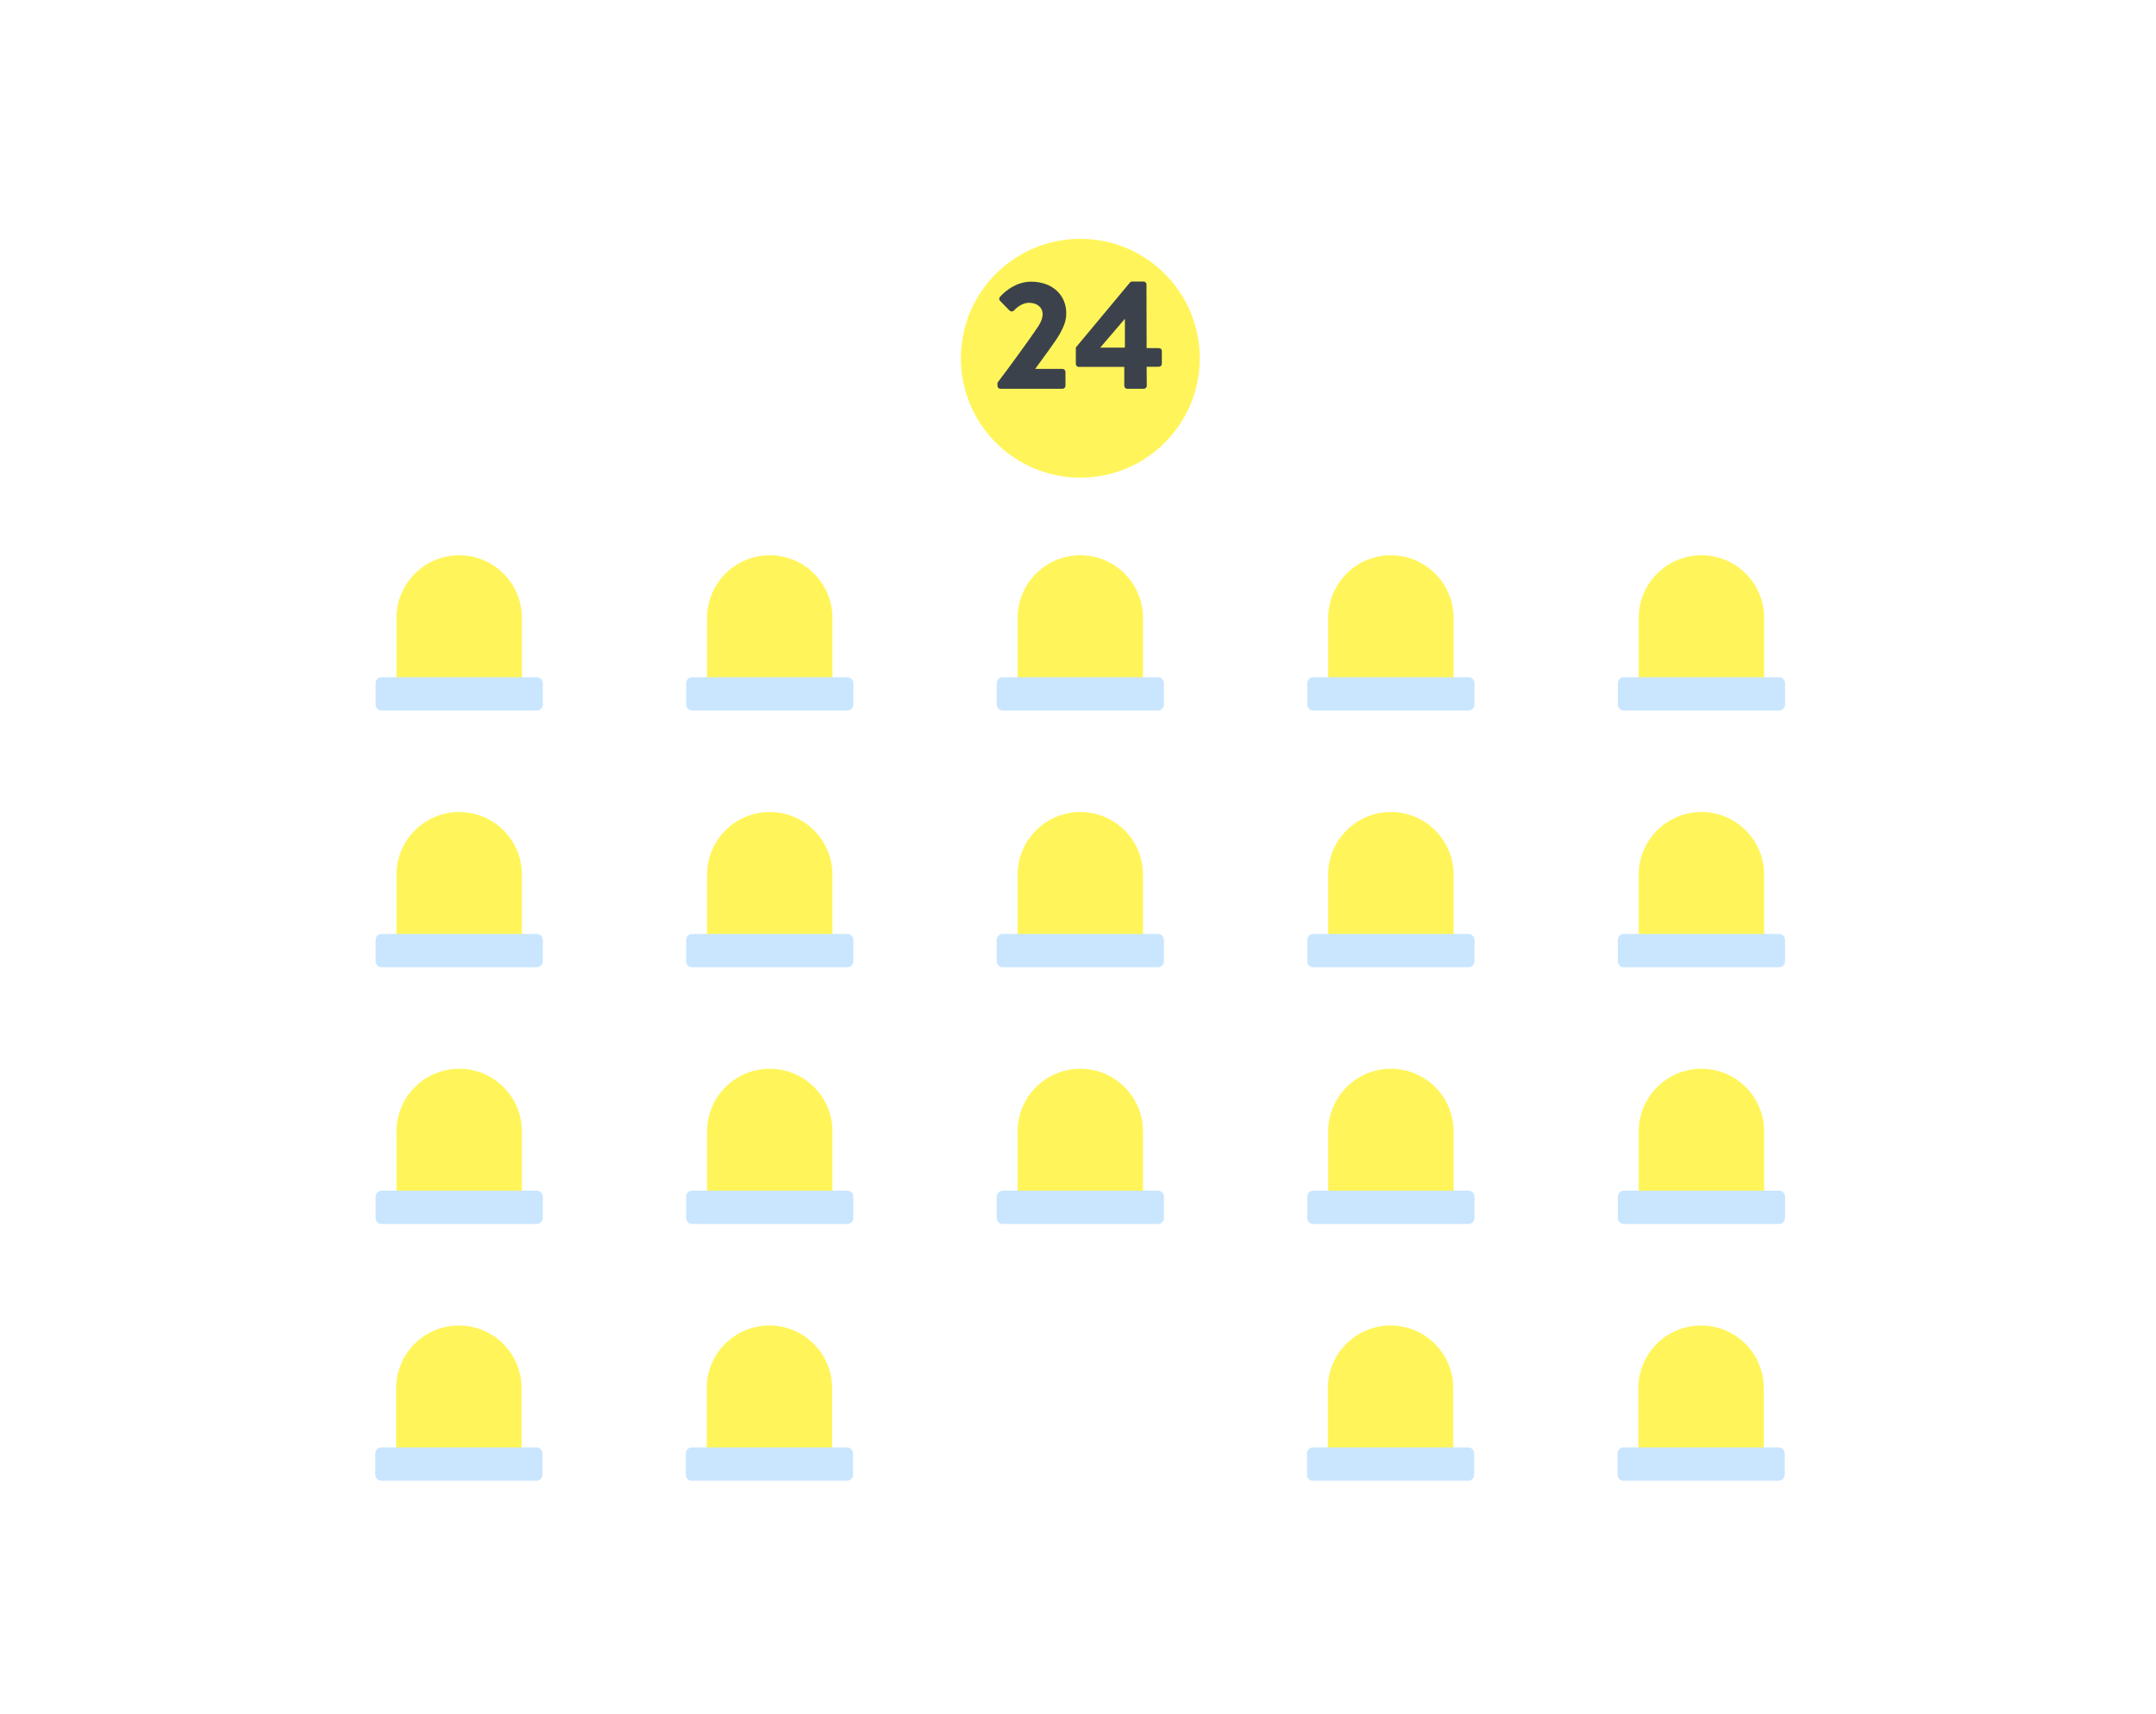 <svg width="361" height="287" viewBox="0 0 361 287" fill="none" xmlns="http://www.w3.org/2000/svg">
<g filter="url(#filter0_di_101_22485)">
<circle cx="180.889" cy="56" r="20" fill="#FFF55A"/>
</g>
<path d="M167.014 64.621C167.014 64.881 167.222 65.115 167.508 65.115H177.908C178.168 65.115 178.402 64.881 178.402 64.621V62.281C178.402 62.021 178.168 61.787 177.908 61.787H173.332C174.554 60.071 176.686 57.289 177.518 55.807C178.142 54.585 178.532 53.805 178.532 52.427C178.532 49.541 176.348 47.175 172.63 47.175C169.536 47.175 167.43 49.723 167.43 49.723C167.248 49.931 167.274 50.243 167.456 50.399L169.042 52.011C169.25 52.219 169.562 52.219 169.77 52.011C170.264 51.465 171.226 50.711 172.292 50.711C173.748 50.711 174.58 51.595 174.58 52.583C174.58 53.311 174.242 54.039 173.904 54.559C172.37 56.899 168.522 62.125 167.014 64.101V64.621ZM180.63 61.449H188.248V64.621C188.248 64.881 188.482 65.115 188.742 65.115H191.524C191.784 65.115 192.018 64.881 192.018 64.621L191.992 61.423H194.046C194.332 61.423 194.54 61.189 194.54 60.929V58.771C194.54 58.511 194.332 58.303 194.046 58.303H191.992L191.966 47.643C191.966 47.357 191.732 47.149 191.472 47.149H189.6C189.366 47.149 189.288 47.227 189.21 47.305L180.136 58.199V60.955C180.136 61.215 180.344 61.449 180.63 61.449ZM184.218 58.225L188.352 53.389V58.225H184.218Z" fill="#0C1648" fill-opacity="0.8"/>
<g filter="url(#filter1_di_101_22485)">
<path d="M66.389 99.5C66.389 93.701 71.09 89 76.889 89C82.688 89 87.389 93.701 87.389 99.5V113.419H66.389V99.5Z" fill="#FFF55A"/>
</g>
<path d="M62.889 114.419C62.889 113.866 63.337 113.419 63.889 113.419H89.889C90.441 113.419 90.889 113.866 90.889 114.419V118C90.889 118.552 90.441 119 89.889 119H63.889C63.337 119 62.889 118.552 62.889 118V114.419Z" fill="#CAE6FF"/>
<g filter="url(#filter2_di_101_22485)">
<path d="M118.389 99.5C118.389 93.701 123.09 89 128.889 89C134.688 89 139.389 93.701 139.389 99.5V113.419H118.389V99.5Z" fill="#FFF55A"/>
</g>
<path d="M114.889 114.419C114.889 113.866 115.337 113.419 115.889 113.419H141.889C142.441 113.419 142.889 113.866 142.889 114.419V118C142.889 118.552 142.441 119 141.889 119H115.889C115.337 119 114.889 118.552 114.889 118V114.419Z" fill="#CAE6FF"/>
<g filter="url(#filter3_di_101_22485)">
<path d="M170.389 99.5C170.389 93.701 175.09 89 180.889 89C186.688 89 191.389 93.701 191.389 99.5V113.419H170.389V99.5Z" fill="#FFF55A"/>
</g>
<path d="M166.889 114.419C166.889 113.866 167.337 113.419 167.889 113.419H193.889C194.441 113.419 194.889 113.866 194.889 114.419V118C194.889 118.552 194.441 119 193.889 119H167.889C167.337 119 166.889 118.552 166.889 118V114.419Z" fill="#CAE6FF"/>
<g filter="url(#filter4_di_101_22485)">
<path d="M222.389 99.5C222.389 93.701 227.09 89 232.889 89C238.688 89 243.389 93.701 243.389 99.5V113.419H222.389V99.5Z" fill="#FFF55A"/>
</g>
<path d="M218.889 114.419C218.889 113.866 219.337 113.419 219.889 113.419H245.889C246.441 113.419 246.889 113.866 246.889 114.419V118C246.889 118.552 246.441 119 245.889 119H219.889C219.337 119 218.889 118.552 218.889 118V114.419Z" fill="#CAE6FF"/>
<g filter="url(#filter5_di_101_22485)">
<path d="M274.389 99.5C274.389 93.701 279.09 89 284.889 89C290.688 89 295.389 93.701 295.389 99.5V113.419H274.389V99.5Z" fill="#FFF55A"/>
</g>
<path d="M270.889 114.419C270.889 113.866 271.337 113.419 271.889 113.419H297.889C298.441 113.419 298.889 113.866 298.889 114.419V118C298.889 118.552 298.441 119 297.889 119H271.889C271.337 119 270.889 118.552 270.889 118V114.419Z" fill="#CAE6FF"/>
<g filter="url(#filter6_di_101_22485)">
<path d="M66.389 142.5C66.389 136.701 71.09 132 76.889 132C82.688 132 87.389 136.701 87.389 142.5V156.419H66.389V142.5Z" fill="#FFF55A"/>
</g>
<path d="M62.889 157.419C62.889 156.866 63.337 156.419 63.889 156.419H89.889C90.441 156.419 90.889 156.866 90.889 157.419V161C90.889 161.552 90.441 162 89.889 162H63.889C63.337 162 62.889 161.552 62.889 161V157.419Z" fill="#CAE6FF"/>
<g filter="url(#filter7_di_101_22485)">
<path d="M118.389 142.5C118.389 136.701 123.09 132 128.889 132C134.688 132 139.389 136.701 139.389 142.5V156.419H118.389V142.5Z" fill="#FFF55A"/>
</g>
<path d="M114.889 157.419C114.889 156.866 115.337 156.419 115.889 156.419H141.889C142.441 156.419 142.889 156.866 142.889 157.419V161C142.889 161.552 142.441 162 141.889 162H115.889C115.337 162 114.889 161.552 114.889 161V157.419Z" fill="#CAE6FF"/>
<g filter="url(#filter8_di_101_22485)">
<path d="M170.389 142.5C170.389 136.701 175.09 132 180.889 132C186.688 132 191.389 136.701 191.389 142.5V156.419H170.389V142.5Z" fill="#FFF55A"/>
</g>
<path d="M166.889 157.419C166.889 156.866 167.337 156.419 167.889 156.419H193.889C194.441 156.419 194.889 156.866 194.889 157.419V161C194.889 161.552 194.441 162 193.889 162H167.889C167.337 162 166.889 161.552 166.889 161V157.419Z" fill="#CAE6FF"/>
<g filter="url(#filter9_di_101_22485)">
<path d="M222.389 142.5C222.389 136.701 227.09 132 232.889 132C238.688 132 243.389 136.701 243.389 142.5V156.419H222.389V142.5Z" fill="#FFF55A"/>
</g>
<path d="M218.889 157.419C218.889 156.866 219.337 156.419 219.889 156.419H245.889C246.441 156.419 246.889 156.866 246.889 157.419V161C246.889 161.552 246.441 162 245.889 162H219.889C219.337 162 218.889 161.552 218.889 161V157.419Z" fill="#CAE6FF"/>
<g filter="url(#filter10_di_101_22485)">
<path d="M274.389 142.5C274.389 136.701 279.09 132 284.889 132C290.688 132 295.389 136.701 295.389 142.5V156.419H274.389V142.5Z" fill="#FFF55A"/>
</g>
<path d="M270.889 157.419C270.889 156.866 271.337 156.419 271.889 156.419H297.889C298.441 156.419 298.889 156.866 298.889 157.419V161C298.889 161.552 298.441 162 297.889 162H271.889C271.337 162 270.889 161.552 270.889 161V157.419Z" fill="#CAE6FF"/>
<g filter="url(#filter11_di_101_22485)">
<path d="M66.389 185.5C66.389 179.701 71.09 175 76.889 175C82.688 175 87.389 179.701 87.389 185.5V199.419H66.389V185.5Z" fill="#FFF55A"/>
</g>
<path d="M62.889 200.419C62.889 199.866 63.337 199.419 63.889 199.419H89.889C90.441 199.419 90.889 199.866 90.889 200.419V204C90.889 204.552 90.441 205 89.889 205H63.889C63.337 205 62.889 204.552 62.889 204V200.419Z" fill="#CAE6FF"/>
<g filter="url(#filter12_di_101_22485)">
<path d="M118.389 185.5C118.389 179.701 123.09 175 128.889 175C134.688 175 139.389 179.701 139.389 185.5V199.419H118.389V185.5Z" fill="#FFF55A"/>
</g>
<path d="M114.889 200.419C114.889 199.866 115.337 199.419 115.889 199.419H141.889C142.441 199.419 142.889 199.866 142.889 200.419V204C142.889 204.552 142.441 205 141.889 205H115.889C115.337 205 114.889 204.552 114.889 204V200.419Z" fill="#CAE6FF"/>
<g filter="url(#filter13_di_101_22485)">
<path d="M170.389 185.5C170.389 179.701 175.09 175 180.889 175C186.688 175 191.389 179.701 191.389 185.5V199.419H170.389V185.5Z" fill="#FFF55A"/>
</g>
<path d="M166.889 200.419C166.889 199.866 167.337 199.419 167.889 199.419H193.889C194.441 199.419 194.889 199.866 194.889 200.419V204C194.889 204.552 194.441 205 193.889 205H167.889C167.337 205 166.889 204.552 166.889 204V200.419Z" fill="#CAE6FF"/>
<g filter="url(#filter14_di_101_22485)">
<path d="M222.389 185.5C222.389 179.701 227.09 175 232.889 175C238.688 175 243.389 179.701 243.389 185.5V199.419H222.389V185.5Z" fill="#FFF55A"/>
</g>
<path d="M218.889 200.419C218.889 199.866 219.337 199.419 219.889 199.419H245.889C246.441 199.419 246.889 199.866 246.889 200.419V204C246.889 204.552 246.441 205 245.889 205H219.889C219.337 205 218.889 204.552 218.889 204V200.419Z" fill="#CAE6FF"/>
<g filter="url(#filter15_di_101_22485)">
<path d="M274.389 185.5C274.389 179.701 279.09 175 284.889 175C290.688 175 295.389 179.701 295.389 185.5V199.419H274.389V185.5Z" fill="#FFF55A"/>
</g>
<path d="M270.889 200.419C270.889 199.866 271.337 199.419 271.889 199.419H297.889C298.441 199.419 298.889 199.866 298.889 200.419V204C298.889 204.552 298.441 205 297.889 205H271.889C271.337 205 270.889 204.552 270.889 204V200.419Z" fill="#CAE6FF"/>
<g filter="url(#filter16_di_101_22485)">
<path d="M66.334 228.5C66.334 222.701 71.035 218 76.834 218C82.633 218 87.334 222.701 87.334 228.5V242.419H66.334V228.5Z" fill="#FFF55A"/>
</g>
<path d="M62.834 243.419C62.834 242.866 63.281 242.419 63.834 242.419H89.834C90.386 242.419 90.834 242.866 90.834 243.419V247C90.834 247.552 90.386 248 89.834 248H63.834C63.281 248 62.834 247.552 62.834 247V243.419Z" fill="#CAE6FF"/>
<g filter="url(#filter17_di_101_22485)">
<path d="M118.334 228.5C118.334 222.701 123.035 218 128.834 218C134.633 218 139.334 222.701 139.334 228.5V242.419H118.334V228.5Z" fill="#FFF55A"/>
</g>
<path d="M114.834 243.419C114.834 242.866 115.281 242.419 115.834 242.419H141.834C142.386 242.419 142.834 242.866 142.834 243.419V247C142.834 247.552 142.386 248 141.834 248H115.834C115.281 248 114.834 247.552 114.834 247V243.419Z" fill="#CAE6FF"/>
<g filter="url(#filter18_di_101_22485)">
<path d="M222.334 228.5C222.334 222.701 227.035 218 232.834 218C238.633 218 243.334 222.701 243.334 228.5V242.419H222.334V228.5Z" fill="#FFF55A"/>
</g>
<path d="M218.834 243.419C218.834 242.866 219.281 242.419 219.834 242.419H245.834C246.386 242.419 246.834 242.866 246.834 243.419V247C246.834 247.552 246.386 248 245.834 248H219.834C219.281 248 218.834 247.552 218.834 247V243.419Z" fill="#CAE6FF"/>
<g filter="url(#filter19_di_101_22485)">
<path d="M274.334 228.5C274.334 222.701 279.035 218 284.834 218C290.633 218 295.334 222.701 295.334 228.5V242.419H274.334V228.5Z" fill="#FFF55A"/>
</g>
<path d="M270.834 243.419C270.834 242.866 271.281 242.419 271.834 242.419H297.834C298.386 242.419 298.834 242.866 298.834 243.419V247C298.834 247.552 298.386 248 297.834 248H271.834C271.281 248 270.834 247.552 270.834 247V243.419Z" fill="#CAE6FF"/>
<defs>
<filter id="filter0_di_101_22485" x="120.889" y="0" width="120" height="120" filterUnits="userSpaceOnUse" color-interpolation-filters="sRGB">
<feFlood flood-opacity="0" result="BackgroundImageFix"/>
<feColorMatrix in="SourceAlpha" type="matrix" values="0 0 0 0 0 0 0 0 0 0 0 0 0 0 0 0 0 0 127 0" result="hardAlpha"/>
<feOffset dy="4"/>
<feGaussianBlur stdDeviation="20"/>
<feComposite in2="hardAlpha" operator="out"/>
<feColorMatrix type="matrix" values="0 0 0 0 1 0 0 0 0 0.819 0 0 0 0 0.353 0 0 0 1 0"/>
<feBlend mode="normal" in2="BackgroundImageFix" result="effect1_dropShadow_101_22485"/>
<feBlend mode="normal" in="SourceGraphic" in2="effect1_dropShadow_101_22485" result="shape"/>
<feColorMatrix in="SourceAlpha" type="matrix" values="0 0 0 0 0 0 0 0 0 0 0 0 0 0 0 0 0 0 127 0" result="hardAlpha"/>
<feOffset/>
<feGaussianBlur stdDeviation="4"/>
<feComposite in2="hardAlpha" operator="arithmetic" k2="-1" k3="1"/>
<feColorMatrix type="matrix" values="0 0 0 0 0.957 0 0 0 0 0.784 0 0 0 0 0.173 0 0 0 1 0"/>
<feBlend mode="normal" in2="shape" result="effect2_innerShadow_101_22485"/>
</filter>
<filter id="filter1_di_101_22485" x="26.389" y="53" width="101" height="104.419" filterUnits="userSpaceOnUse" color-interpolation-filters="sRGB">
<feFlood flood-opacity="0" result="BackgroundImageFix"/>
<feColorMatrix in="SourceAlpha" type="matrix" values="0 0 0 0 0 0 0 0 0 0 0 0 0 0 0 0 0 0 127 0" result="hardAlpha"/>
<feOffset dy="4"/>
<feGaussianBlur stdDeviation="20"/>
<feComposite in2="hardAlpha" operator="out"/>
<feColorMatrix type="matrix" values="0 0 0 0 1 0 0 0 0 0.819 0 0 0 0 0.353 0 0 0 1 0"/>
<feBlend mode="normal" in2="BackgroundImageFix" result="effect1_dropShadow_101_22485"/>
<feBlend mode="normal" in="SourceGraphic" in2="effect1_dropShadow_101_22485" result="shape"/>
<feColorMatrix in="SourceAlpha" type="matrix" values="0 0 0 0 0 0 0 0 0 0 0 0 0 0 0 0 0 0 127 0" result="hardAlpha"/>
<feOffset/>
<feGaussianBlur stdDeviation="4"/>
<feComposite in2="hardAlpha" operator="arithmetic" k2="-1" k3="1"/>
<feColorMatrix type="matrix" values="0 0 0 0 0.957 0 0 0 0 0.784 0 0 0 0 0.173 0 0 0 1 0"/>
<feBlend mode="normal" in2="shape" result="effect2_innerShadow_101_22485"/>
</filter>
<filter id="filter2_di_101_22485" x="78.389" y="53" width="101" height="104.419" filterUnits="userSpaceOnUse" color-interpolation-filters="sRGB">
<feFlood flood-opacity="0" result="BackgroundImageFix"/>
<feColorMatrix in="SourceAlpha" type="matrix" values="0 0 0 0 0 0 0 0 0 0 0 0 0 0 0 0 0 0 127 0" result="hardAlpha"/>
<feOffset dy="4"/>
<feGaussianBlur stdDeviation="20"/>
<feComposite in2="hardAlpha" operator="out"/>
<feColorMatrix type="matrix" values="0 0 0 0 1 0 0 0 0 0.819 0 0 0 0 0.353 0 0 0 1 0"/>
<feBlend mode="normal" in2="BackgroundImageFix" result="effect1_dropShadow_101_22485"/>
<feBlend mode="normal" in="SourceGraphic" in2="effect1_dropShadow_101_22485" result="shape"/>
<feColorMatrix in="SourceAlpha" type="matrix" values="0 0 0 0 0 0 0 0 0 0 0 0 0 0 0 0 0 0 127 0" result="hardAlpha"/>
<feOffset/>
<feGaussianBlur stdDeviation="4"/>
<feComposite in2="hardAlpha" operator="arithmetic" k2="-1" k3="1"/>
<feColorMatrix type="matrix" values="0 0 0 0 0.957 0 0 0 0 0.784 0 0 0 0 0.173 0 0 0 1 0"/>
<feBlend mode="normal" in2="shape" result="effect2_innerShadow_101_22485"/>
</filter>
<filter id="filter3_di_101_22485" x="130.389" y="53" width="101" height="104.419" filterUnits="userSpaceOnUse" color-interpolation-filters="sRGB">
<feFlood flood-opacity="0" result="BackgroundImageFix"/>
<feColorMatrix in="SourceAlpha" type="matrix" values="0 0 0 0 0 0 0 0 0 0 0 0 0 0 0 0 0 0 127 0" result="hardAlpha"/>
<feOffset dy="4"/>
<feGaussianBlur stdDeviation="20"/>
<feComposite in2="hardAlpha" operator="out"/>
<feColorMatrix type="matrix" values="0 0 0 0 1 0 0 0 0 0.819 0 0 0 0 0.353 0 0 0 1 0"/>
<feBlend mode="normal" in2="BackgroundImageFix" result="effect1_dropShadow_101_22485"/>
<feBlend mode="normal" in="SourceGraphic" in2="effect1_dropShadow_101_22485" result="shape"/>
<feColorMatrix in="SourceAlpha" type="matrix" values="0 0 0 0 0 0 0 0 0 0 0 0 0 0 0 0 0 0 127 0" result="hardAlpha"/>
<feOffset/>
<feGaussianBlur stdDeviation="4"/>
<feComposite in2="hardAlpha" operator="arithmetic" k2="-1" k3="1"/>
<feColorMatrix type="matrix" values="0 0 0 0 0.957 0 0 0 0 0.784 0 0 0 0 0.173 0 0 0 1 0"/>
<feBlend mode="normal" in2="shape" result="effect2_innerShadow_101_22485"/>
</filter>
<filter id="filter4_di_101_22485" x="182.389" y="53" width="101" height="104.419" filterUnits="userSpaceOnUse" color-interpolation-filters="sRGB">
<feFlood flood-opacity="0" result="BackgroundImageFix"/>
<feColorMatrix in="SourceAlpha" type="matrix" values="0 0 0 0 0 0 0 0 0 0 0 0 0 0 0 0 0 0 127 0" result="hardAlpha"/>
<feOffset dy="4"/>
<feGaussianBlur stdDeviation="20"/>
<feComposite in2="hardAlpha" operator="out"/>
<feColorMatrix type="matrix" values="0 0 0 0 1 0 0 0 0 0.819 0 0 0 0 0.353 0 0 0 1 0"/>
<feBlend mode="normal" in2="BackgroundImageFix" result="effect1_dropShadow_101_22485"/>
<feBlend mode="normal" in="SourceGraphic" in2="effect1_dropShadow_101_22485" result="shape"/>
<feColorMatrix in="SourceAlpha" type="matrix" values="0 0 0 0 0 0 0 0 0 0 0 0 0 0 0 0 0 0 127 0" result="hardAlpha"/>
<feOffset/>
<feGaussianBlur stdDeviation="4"/>
<feComposite in2="hardAlpha" operator="arithmetic" k2="-1" k3="1"/>
<feColorMatrix type="matrix" values="0 0 0 0 0.957 0 0 0 0 0.784 0 0 0 0 0.173 0 0 0 1 0"/>
<feBlend mode="normal" in2="shape" result="effect2_innerShadow_101_22485"/>
</filter>
<filter id="filter5_di_101_22485" x="234.389" y="53" width="101" height="104.419" filterUnits="userSpaceOnUse" color-interpolation-filters="sRGB">
<feFlood flood-opacity="0" result="BackgroundImageFix"/>
<feColorMatrix in="SourceAlpha" type="matrix" values="0 0 0 0 0 0 0 0 0 0 0 0 0 0 0 0 0 0 127 0" result="hardAlpha"/>
<feOffset dy="4"/>
<feGaussianBlur stdDeviation="20"/>
<feComposite in2="hardAlpha" operator="out"/>
<feColorMatrix type="matrix" values="0 0 0 0 1 0 0 0 0 0.819 0 0 0 0 0.353 0 0 0 1 0"/>
<feBlend mode="normal" in2="BackgroundImageFix" result="effect1_dropShadow_101_22485"/>
<feBlend mode="normal" in="SourceGraphic" in2="effect1_dropShadow_101_22485" result="shape"/>
<feColorMatrix in="SourceAlpha" type="matrix" values="0 0 0 0 0 0 0 0 0 0 0 0 0 0 0 0 0 0 127 0" result="hardAlpha"/>
<feOffset/>
<feGaussianBlur stdDeviation="4"/>
<feComposite in2="hardAlpha" operator="arithmetic" k2="-1" k3="1"/>
<feColorMatrix type="matrix" values="0 0 0 0 0.957 0 0 0 0 0.784 0 0 0 0 0.173 0 0 0 1 0"/>
<feBlend mode="normal" in2="shape" result="effect2_innerShadow_101_22485"/>
</filter>
<filter id="filter6_di_101_22485" x="26.389" y="96" width="101" height="104.419" filterUnits="userSpaceOnUse" color-interpolation-filters="sRGB">
<feFlood flood-opacity="0" result="BackgroundImageFix"/>
<feColorMatrix in="SourceAlpha" type="matrix" values="0 0 0 0 0 0 0 0 0 0 0 0 0 0 0 0 0 0 127 0" result="hardAlpha"/>
<feOffset dy="4"/>
<feGaussianBlur stdDeviation="20"/>
<feComposite in2="hardAlpha" operator="out"/>
<feColorMatrix type="matrix" values="0 0 0 0 1 0 0 0 0 0.819 0 0 0 0 0.353 0 0 0 1 0"/>
<feBlend mode="normal" in2="BackgroundImageFix" result="effect1_dropShadow_101_22485"/>
<feBlend mode="normal" in="SourceGraphic" in2="effect1_dropShadow_101_22485" result="shape"/>
<feColorMatrix in="SourceAlpha" type="matrix" values="0 0 0 0 0 0 0 0 0 0 0 0 0 0 0 0 0 0 127 0" result="hardAlpha"/>
<feOffset/>
<feGaussianBlur stdDeviation="4"/>
<feComposite in2="hardAlpha" operator="arithmetic" k2="-1" k3="1"/>
<feColorMatrix type="matrix" values="0 0 0 0 0.957 0 0 0 0 0.784 0 0 0 0 0.173 0 0 0 1 0"/>
<feBlend mode="normal" in2="shape" result="effect2_innerShadow_101_22485"/>
</filter>
<filter id="filter7_di_101_22485" x="78.389" y="96" width="101" height="104.419" filterUnits="userSpaceOnUse" color-interpolation-filters="sRGB">
<feFlood flood-opacity="0" result="BackgroundImageFix"/>
<feColorMatrix in="SourceAlpha" type="matrix" values="0 0 0 0 0 0 0 0 0 0 0 0 0 0 0 0 0 0 127 0" result="hardAlpha"/>
<feOffset dy="4"/>
<feGaussianBlur stdDeviation="20"/>
<feComposite in2="hardAlpha" operator="out"/>
<feColorMatrix type="matrix" values="0 0 0 0 1 0 0 0 0 0.819 0 0 0 0 0.353 0 0 0 1 0"/>
<feBlend mode="normal" in2="BackgroundImageFix" result="effect1_dropShadow_101_22485"/>
<feBlend mode="normal" in="SourceGraphic" in2="effect1_dropShadow_101_22485" result="shape"/>
<feColorMatrix in="SourceAlpha" type="matrix" values="0 0 0 0 0 0 0 0 0 0 0 0 0 0 0 0 0 0 127 0" result="hardAlpha"/>
<feOffset/>
<feGaussianBlur stdDeviation="4"/>
<feComposite in2="hardAlpha" operator="arithmetic" k2="-1" k3="1"/>
<feColorMatrix type="matrix" values="0 0 0 0 0.957 0 0 0 0 0.784 0 0 0 0 0.173 0 0 0 1 0"/>
<feBlend mode="normal" in2="shape" result="effect2_innerShadow_101_22485"/>
</filter>
<filter id="filter8_di_101_22485" x="130.389" y="96" width="101" height="104.419" filterUnits="userSpaceOnUse" color-interpolation-filters="sRGB">
<feFlood flood-opacity="0" result="BackgroundImageFix"/>
<feColorMatrix in="SourceAlpha" type="matrix" values="0 0 0 0 0 0 0 0 0 0 0 0 0 0 0 0 0 0 127 0" result="hardAlpha"/>
<feOffset dy="4"/>
<feGaussianBlur stdDeviation="20"/>
<feComposite in2="hardAlpha" operator="out"/>
<feColorMatrix type="matrix" values="0 0 0 0 1 0 0 0 0 0.819 0 0 0 0 0.353 0 0 0 1 0"/>
<feBlend mode="normal" in2="BackgroundImageFix" result="effect1_dropShadow_101_22485"/>
<feBlend mode="normal" in="SourceGraphic" in2="effect1_dropShadow_101_22485" result="shape"/>
<feColorMatrix in="SourceAlpha" type="matrix" values="0 0 0 0 0 0 0 0 0 0 0 0 0 0 0 0 0 0 127 0" result="hardAlpha"/>
<feOffset/>
<feGaussianBlur stdDeviation="4"/>
<feComposite in2="hardAlpha" operator="arithmetic" k2="-1" k3="1"/>
<feColorMatrix type="matrix" values="0 0 0 0 0.957 0 0 0 0 0.784 0 0 0 0 0.173 0 0 0 1 0"/>
<feBlend mode="normal" in2="shape" result="effect2_innerShadow_101_22485"/>
</filter>
<filter id="filter9_di_101_22485" x="182.389" y="96" width="101" height="104.419" filterUnits="userSpaceOnUse" color-interpolation-filters="sRGB">
<feFlood flood-opacity="0" result="BackgroundImageFix"/>
<feColorMatrix in="SourceAlpha" type="matrix" values="0 0 0 0 0 0 0 0 0 0 0 0 0 0 0 0 0 0 127 0" result="hardAlpha"/>
<feOffset dy="4"/>
<feGaussianBlur stdDeviation="20"/>
<feComposite in2="hardAlpha" operator="out"/>
<feColorMatrix type="matrix" values="0 0 0 0 1 0 0 0 0 0.819 0 0 0 0 0.353 0 0 0 1 0"/>
<feBlend mode="normal" in2="BackgroundImageFix" result="effect1_dropShadow_101_22485"/>
<feBlend mode="normal" in="SourceGraphic" in2="effect1_dropShadow_101_22485" result="shape"/>
<feColorMatrix in="SourceAlpha" type="matrix" values="0 0 0 0 0 0 0 0 0 0 0 0 0 0 0 0 0 0 127 0" result="hardAlpha"/>
<feOffset/>
<feGaussianBlur stdDeviation="4"/>
<feComposite in2="hardAlpha" operator="arithmetic" k2="-1" k3="1"/>
<feColorMatrix type="matrix" values="0 0 0 0 0.957 0 0 0 0 0.784 0 0 0 0 0.173 0 0 0 1 0"/>
<feBlend mode="normal" in2="shape" result="effect2_innerShadow_101_22485"/>
</filter>
<filter id="filter10_di_101_22485" x="234.389" y="96" width="101" height="104.419" filterUnits="userSpaceOnUse" color-interpolation-filters="sRGB">
<feFlood flood-opacity="0" result="BackgroundImageFix"/>
<feColorMatrix in="SourceAlpha" type="matrix" values="0 0 0 0 0 0 0 0 0 0 0 0 0 0 0 0 0 0 127 0" result="hardAlpha"/>
<feOffset dy="4"/>
<feGaussianBlur stdDeviation="20"/>
<feComposite in2="hardAlpha" operator="out"/>
<feColorMatrix type="matrix" values="0 0 0 0 1 0 0 0 0 0.819 0 0 0 0 0.353 0 0 0 1 0"/>
<feBlend mode="normal" in2="BackgroundImageFix" result="effect1_dropShadow_101_22485"/>
<feBlend mode="normal" in="SourceGraphic" in2="effect1_dropShadow_101_22485" result="shape"/>
<feColorMatrix in="SourceAlpha" type="matrix" values="0 0 0 0 0 0 0 0 0 0 0 0 0 0 0 0 0 0 127 0" result="hardAlpha"/>
<feOffset/>
<feGaussianBlur stdDeviation="4"/>
<feComposite in2="hardAlpha" operator="arithmetic" k2="-1" k3="1"/>
<feColorMatrix type="matrix" values="0 0 0 0 0.957 0 0 0 0 0.784 0 0 0 0 0.173 0 0 0 1 0"/>
<feBlend mode="normal" in2="shape" result="effect2_innerShadow_101_22485"/>
</filter>
<filter id="filter11_di_101_22485" x="26.389" y="139" width="101" height="104.419" filterUnits="userSpaceOnUse" color-interpolation-filters="sRGB">
<feFlood flood-opacity="0" result="BackgroundImageFix"/>
<feColorMatrix in="SourceAlpha" type="matrix" values="0 0 0 0 0 0 0 0 0 0 0 0 0 0 0 0 0 0 127 0" result="hardAlpha"/>
<feOffset dy="4"/>
<feGaussianBlur stdDeviation="20"/>
<feComposite in2="hardAlpha" operator="out"/>
<feColorMatrix type="matrix" values="0 0 0 0 1 0 0 0 0 0.819 0 0 0 0 0.353 0 0 0 1 0"/>
<feBlend mode="normal" in2="BackgroundImageFix" result="effect1_dropShadow_101_22485"/>
<feBlend mode="normal" in="SourceGraphic" in2="effect1_dropShadow_101_22485" result="shape"/>
<feColorMatrix in="SourceAlpha" type="matrix" values="0 0 0 0 0 0 0 0 0 0 0 0 0 0 0 0 0 0 127 0" result="hardAlpha"/>
<feOffset/>
<feGaussianBlur stdDeviation="4"/>
<feComposite in2="hardAlpha" operator="arithmetic" k2="-1" k3="1"/>
<feColorMatrix type="matrix" values="0 0 0 0 0.957 0 0 0 0 0.784 0 0 0 0 0.173 0 0 0 1 0"/>
<feBlend mode="normal" in2="shape" result="effect2_innerShadow_101_22485"/>
</filter>
<filter id="filter12_di_101_22485" x="78.389" y="139" width="101" height="104.419" filterUnits="userSpaceOnUse" color-interpolation-filters="sRGB">
<feFlood flood-opacity="0" result="BackgroundImageFix"/>
<feColorMatrix in="SourceAlpha" type="matrix" values="0 0 0 0 0 0 0 0 0 0 0 0 0 0 0 0 0 0 127 0" result="hardAlpha"/>
<feOffset dy="4"/>
<feGaussianBlur stdDeviation="20"/>
<feComposite in2="hardAlpha" operator="out"/>
<feColorMatrix type="matrix" values="0 0 0 0 1 0 0 0 0 0.819 0 0 0 0 0.353 0 0 0 1 0"/>
<feBlend mode="normal" in2="BackgroundImageFix" result="effect1_dropShadow_101_22485"/>
<feBlend mode="normal" in="SourceGraphic" in2="effect1_dropShadow_101_22485" result="shape"/>
<feColorMatrix in="SourceAlpha" type="matrix" values="0 0 0 0 0 0 0 0 0 0 0 0 0 0 0 0 0 0 127 0" result="hardAlpha"/>
<feOffset/>
<feGaussianBlur stdDeviation="4"/>
<feComposite in2="hardAlpha" operator="arithmetic" k2="-1" k3="1"/>
<feColorMatrix type="matrix" values="0 0 0 0 0.957 0 0 0 0 0.784 0 0 0 0 0.173 0 0 0 1 0"/>
<feBlend mode="normal" in2="shape" result="effect2_innerShadow_101_22485"/>
</filter>
<filter id="filter13_di_101_22485" x="130.389" y="139" width="101" height="104.419" filterUnits="userSpaceOnUse" color-interpolation-filters="sRGB">
<feFlood flood-opacity="0" result="BackgroundImageFix"/>
<feColorMatrix in="SourceAlpha" type="matrix" values="0 0 0 0 0 0 0 0 0 0 0 0 0 0 0 0 0 0 127 0" result="hardAlpha"/>
<feOffset dy="4"/>
<feGaussianBlur stdDeviation="20"/>
<feComposite in2="hardAlpha" operator="out"/>
<feColorMatrix type="matrix" values="0 0 0 0 1 0 0 0 0 0.819 0 0 0 0 0.353 0 0 0 1 0"/>
<feBlend mode="normal" in2="BackgroundImageFix" result="effect1_dropShadow_101_22485"/>
<feBlend mode="normal" in="SourceGraphic" in2="effect1_dropShadow_101_22485" result="shape"/>
<feColorMatrix in="SourceAlpha" type="matrix" values="0 0 0 0 0 0 0 0 0 0 0 0 0 0 0 0 0 0 127 0" result="hardAlpha"/>
<feOffset/>
<feGaussianBlur stdDeviation="4"/>
<feComposite in2="hardAlpha" operator="arithmetic" k2="-1" k3="1"/>
<feColorMatrix type="matrix" values="0 0 0 0 0.957 0 0 0 0 0.784 0 0 0 0 0.173 0 0 0 1 0"/>
<feBlend mode="normal" in2="shape" result="effect2_innerShadow_101_22485"/>
</filter>
<filter id="filter14_di_101_22485" x="182.389" y="139" width="101" height="104.419" filterUnits="userSpaceOnUse" color-interpolation-filters="sRGB">
<feFlood flood-opacity="0" result="BackgroundImageFix"/>
<feColorMatrix in="SourceAlpha" type="matrix" values="0 0 0 0 0 0 0 0 0 0 0 0 0 0 0 0 0 0 127 0" result="hardAlpha"/>
<feOffset dy="4"/>
<feGaussianBlur stdDeviation="20"/>
<feComposite in2="hardAlpha" operator="out"/>
<feColorMatrix type="matrix" values="0 0 0 0 1 0 0 0 0 0.819 0 0 0 0 0.353 0 0 0 1 0"/>
<feBlend mode="normal" in2="BackgroundImageFix" result="effect1_dropShadow_101_22485"/>
<feBlend mode="normal" in="SourceGraphic" in2="effect1_dropShadow_101_22485" result="shape"/>
<feColorMatrix in="SourceAlpha" type="matrix" values="0 0 0 0 0 0 0 0 0 0 0 0 0 0 0 0 0 0 127 0" result="hardAlpha"/>
<feOffset/>
<feGaussianBlur stdDeviation="4"/>
<feComposite in2="hardAlpha" operator="arithmetic" k2="-1" k3="1"/>
<feColorMatrix type="matrix" values="0 0 0 0 0.957 0 0 0 0 0.784 0 0 0 0 0.173 0 0 0 1 0"/>
<feBlend mode="normal" in2="shape" result="effect2_innerShadow_101_22485"/>
</filter>
<filter id="filter15_di_101_22485" x="234.389" y="139" width="101" height="104.419" filterUnits="userSpaceOnUse" color-interpolation-filters="sRGB">
<feFlood flood-opacity="0" result="BackgroundImageFix"/>
<feColorMatrix in="SourceAlpha" type="matrix" values="0 0 0 0 0 0 0 0 0 0 0 0 0 0 0 0 0 0 127 0" result="hardAlpha"/>
<feOffset dy="4"/>
<feGaussianBlur stdDeviation="20"/>
<feComposite in2="hardAlpha" operator="out"/>
<feColorMatrix type="matrix" values="0 0 0 0 1 0 0 0 0 0.819 0 0 0 0 0.353 0 0 0 1 0"/>
<feBlend mode="normal" in2="BackgroundImageFix" result="effect1_dropShadow_101_22485"/>
<feBlend mode="normal" in="SourceGraphic" in2="effect1_dropShadow_101_22485" result="shape"/>
<feColorMatrix in="SourceAlpha" type="matrix" values="0 0 0 0 0 0 0 0 0 0 0 0 0 0 0 0 0 0 127 0" result="hardAlpha"/>
<feOffset/>
<feGaussianBlur stdDeviation="4"/>
<feComposite in2="hardAlpha" operator="arithmetic" k2="-1" k3="1"/>
<feColorMatrix type="matrix" values="0 0 0 0 0.957 0 0 0 0 0.784 0 0 0 0 0.173 0 0 0 1 0"/>
<feBlend mode="normal" in2="shape" result="effect2_innerShadow_101_22485"/>
</filter>
<filter id="filter16_di_101_22485" x="26.334" y="182" width="101" height="104.419" filterUnits="userSpaceOnUse" color-interpolation-filters="sRGB">
<feFlood flood-opacity="0" result="BackgroundImageFix"/>
<feColorMatrix in="SourceAlpha" type="matrix" values="0 0 0 0 0 0 0 0 0 0 0 0 0 0 0 0 0 0 127 0" result="hardAlpha"/>
<feOffset dy="4"/>
<feGaussianBlur stdDeviation="20"/>
<feComposite in2="hardAlpha" operator="out"/>
<feColorMatrix type="matrix" values="0 0 0 0 1 0 0 0 0 0.819 0 0 0 0 0.353 0 0 0 1 0"/>
<feBlend mode="normal" in2="BackgroundImageFix" result="effect1_dropShadow_101_22485"/>
<feBlend mode="normal" in="SourceGraphic" in2="effect1_dropShadow_101_22485" result="shape"/>
<feColorMatrix in="SourceAlpha" type="matrix" values="0 0 0 0 0 0 0 0 0 0 0 0 0 0 0 0 0 0 127 0" result="hardAlpha"/>
<feOffset/>
<feGaussianBlur stdDeviation="4"/>
<feComposite in2="hardAlpha" operator="arithmetic" k2="-1" k3="1"/>
<feColorMatrix type="matrix" values="0 0 0 0 0.957 0 0 0 0 0.784 0 0 0 0 0.173 0 0 0 1 0"/>
<feBlend mode="normal" in2="shape" result="effect2_innerShadow_101_22485"/>
</filter>
<filter id="filter17_di_101_22485" x="78.334" y="182" width="101" height="104.419" filterUnits="userSpaceOnUse" color-interpolation-filters="sRGB">
<feFlood flood-opacity="0" result="BackgroundImageFix"/>
<feColorMatrix in="SourceAlpha" type="matrix" values="0 0 0 0 0 0 0 0 0 0 0 0 0 0 0 0 0 0 127 0" result="hardAlpha"/>
<feOffset dy="4"/>
<feGaussianBlur stdDeviation="20"/>
<feComposite in2="hardAlpha" operator="out"/>
<feColorMatrix type="matrix" values="0 0 0 0 1 0 0 0 0 0.819 0 0 0 0 0.353 0 0 0 1 0"/>
<feBlend mode="normal" in2="BackgroundImageFix" result="effect1_dropShadow_101_22485"/>
<feBlend mode="normal" in="SourceGraphic" in2="effect1_dropShadow_101_22485" result="shape"/>
<feColorMatrix in="SourceAlpha" type="matrix" values="0 0 0 0 0 0 0 0 0 0 0 0 0 0 0 0 0 0 127 0" result="hardAlpha"/>
<feOffset/>
<feGaussianBlur stdDeviation="4"/>
<feComposite in2="hardAlpha" operator="arithmetic" k2="-1" k3="1"/>
<feColorMatrix type="matrix" values="0 0 0 0 0.957 0 0 0 0 0.784 0 0 0 0 0.173 0 0 0 1 0"/>
<feBlend mode="normal" in2="shape" result="effect2_innerShadow_101_22485"/>
</filter>
<filter id="filter18_di_101_22485" x="182.334" y="182" width="101" height="104.419" filterUnits="userSpaceOnUse" color-interpolation-filters="sRGB">
<feFlood flood-opacity="0" result="BackgroundImageFix"/>
<feColorMatrix in="SourceAlpha" type="matrix" values="0 0 0 0 0 0 0 0 0 0 0 0 0 0 0 0 0 0 127 0" result="hardAlpha"/>
<feOffset dy="4"/>
<feGaussianBlur stdDeviation="20"/>
<feComposite in2="hardAlpha" operator="out"/>
<feColorMatrix type="matrix" values="0 0 0 0 1 0 0 0 0 0.819 0 0 0 0 0.353 0 0 0 1 0"/>
<feBlend mode="normal" in2="BackgroundImageFix" result="effect1_dropShadow_101_22485"/>
<feBlend mode="normal" in="SourceGraphic" in2="effect1_dropShadow_101_22485" result="shape"/>
<feColorMatrix in="SourceAlpha" type="matrix" values="0 0 0 0 0 0 0 0 0 0 0 0 0 0 0 0 0 0 127 0" result="hardAlpha"/>
<feOffset/>
<feGaussianBlur stdDeviation="4"/>
<feComposite in2="hardAlpha" operator="arithmetic" k2="-1" k3="1"/>
<feColorMatrix type="matrix" values="0 0 0 0 0.957 0 0 0 0 0.784 0 0 0 0 0.173 0 0 0 1 0"/>
<feBlend mode="normal" in2="shape" result="effect2_innerShadow_101_22485"/>
</filter>
<filter id="filter19_di_101_22485" x="234.334" y="182" width="101" height="104.419" filterUnits="userSpaceOnUse" color-interpolation-filters="sRGB">
<feFlood flood-opacity="0" result="BackgroundImageFix"/>
<feColorMatrix in="SourceAlpha" type="matrix" values="0 0 0 0 0 0 0 0 0 0 0 0 0 0 0 0 0 0 127 0" result="hardAlpha"/>
<feOffset dy="4"/>
<feGaussianBlur stdDeviation="20"/>
<feComposite in2="hardAlpha" operator="out"/>
<feColorMatrix type="matrix" values="0 0 0 0 1 0 0 0 0 0.819 0 0 0 0 0.353 0 0 0 1 0"/>
<feBlend mode="normal" in2="BackgroundImageFix" result="effect1_dropShadow_101_22485"/>
<feBlend mode="normal" in="SourceGraphic" in2="effect1_dropShadow_101_22485" result="shape"/>
<feColorMatrix in="SourceAlpha" type="matrix" values="0 0 0 0 0 0 0 0 0 0 0 0 0 0 0 0 0 0 127 0" result="hardAlpha"/>
<feOffset/>
<feGaussianBlur stdDeviation="4"/>
<feComposite in2="hardAlpha" operator="arithmetic" k2="-1" k3="1"/>
<feColorMatrix type="matrix" values="0 0 0 0 0.957 0 0 0 0 0.784 0 0 0 0 0.173 0 0 0 1 0"/>
<feBlend mode="normal" in2="shape" result="effect2_innerShadow_101_22485"/>
</filter>
</defs>
</svg>
